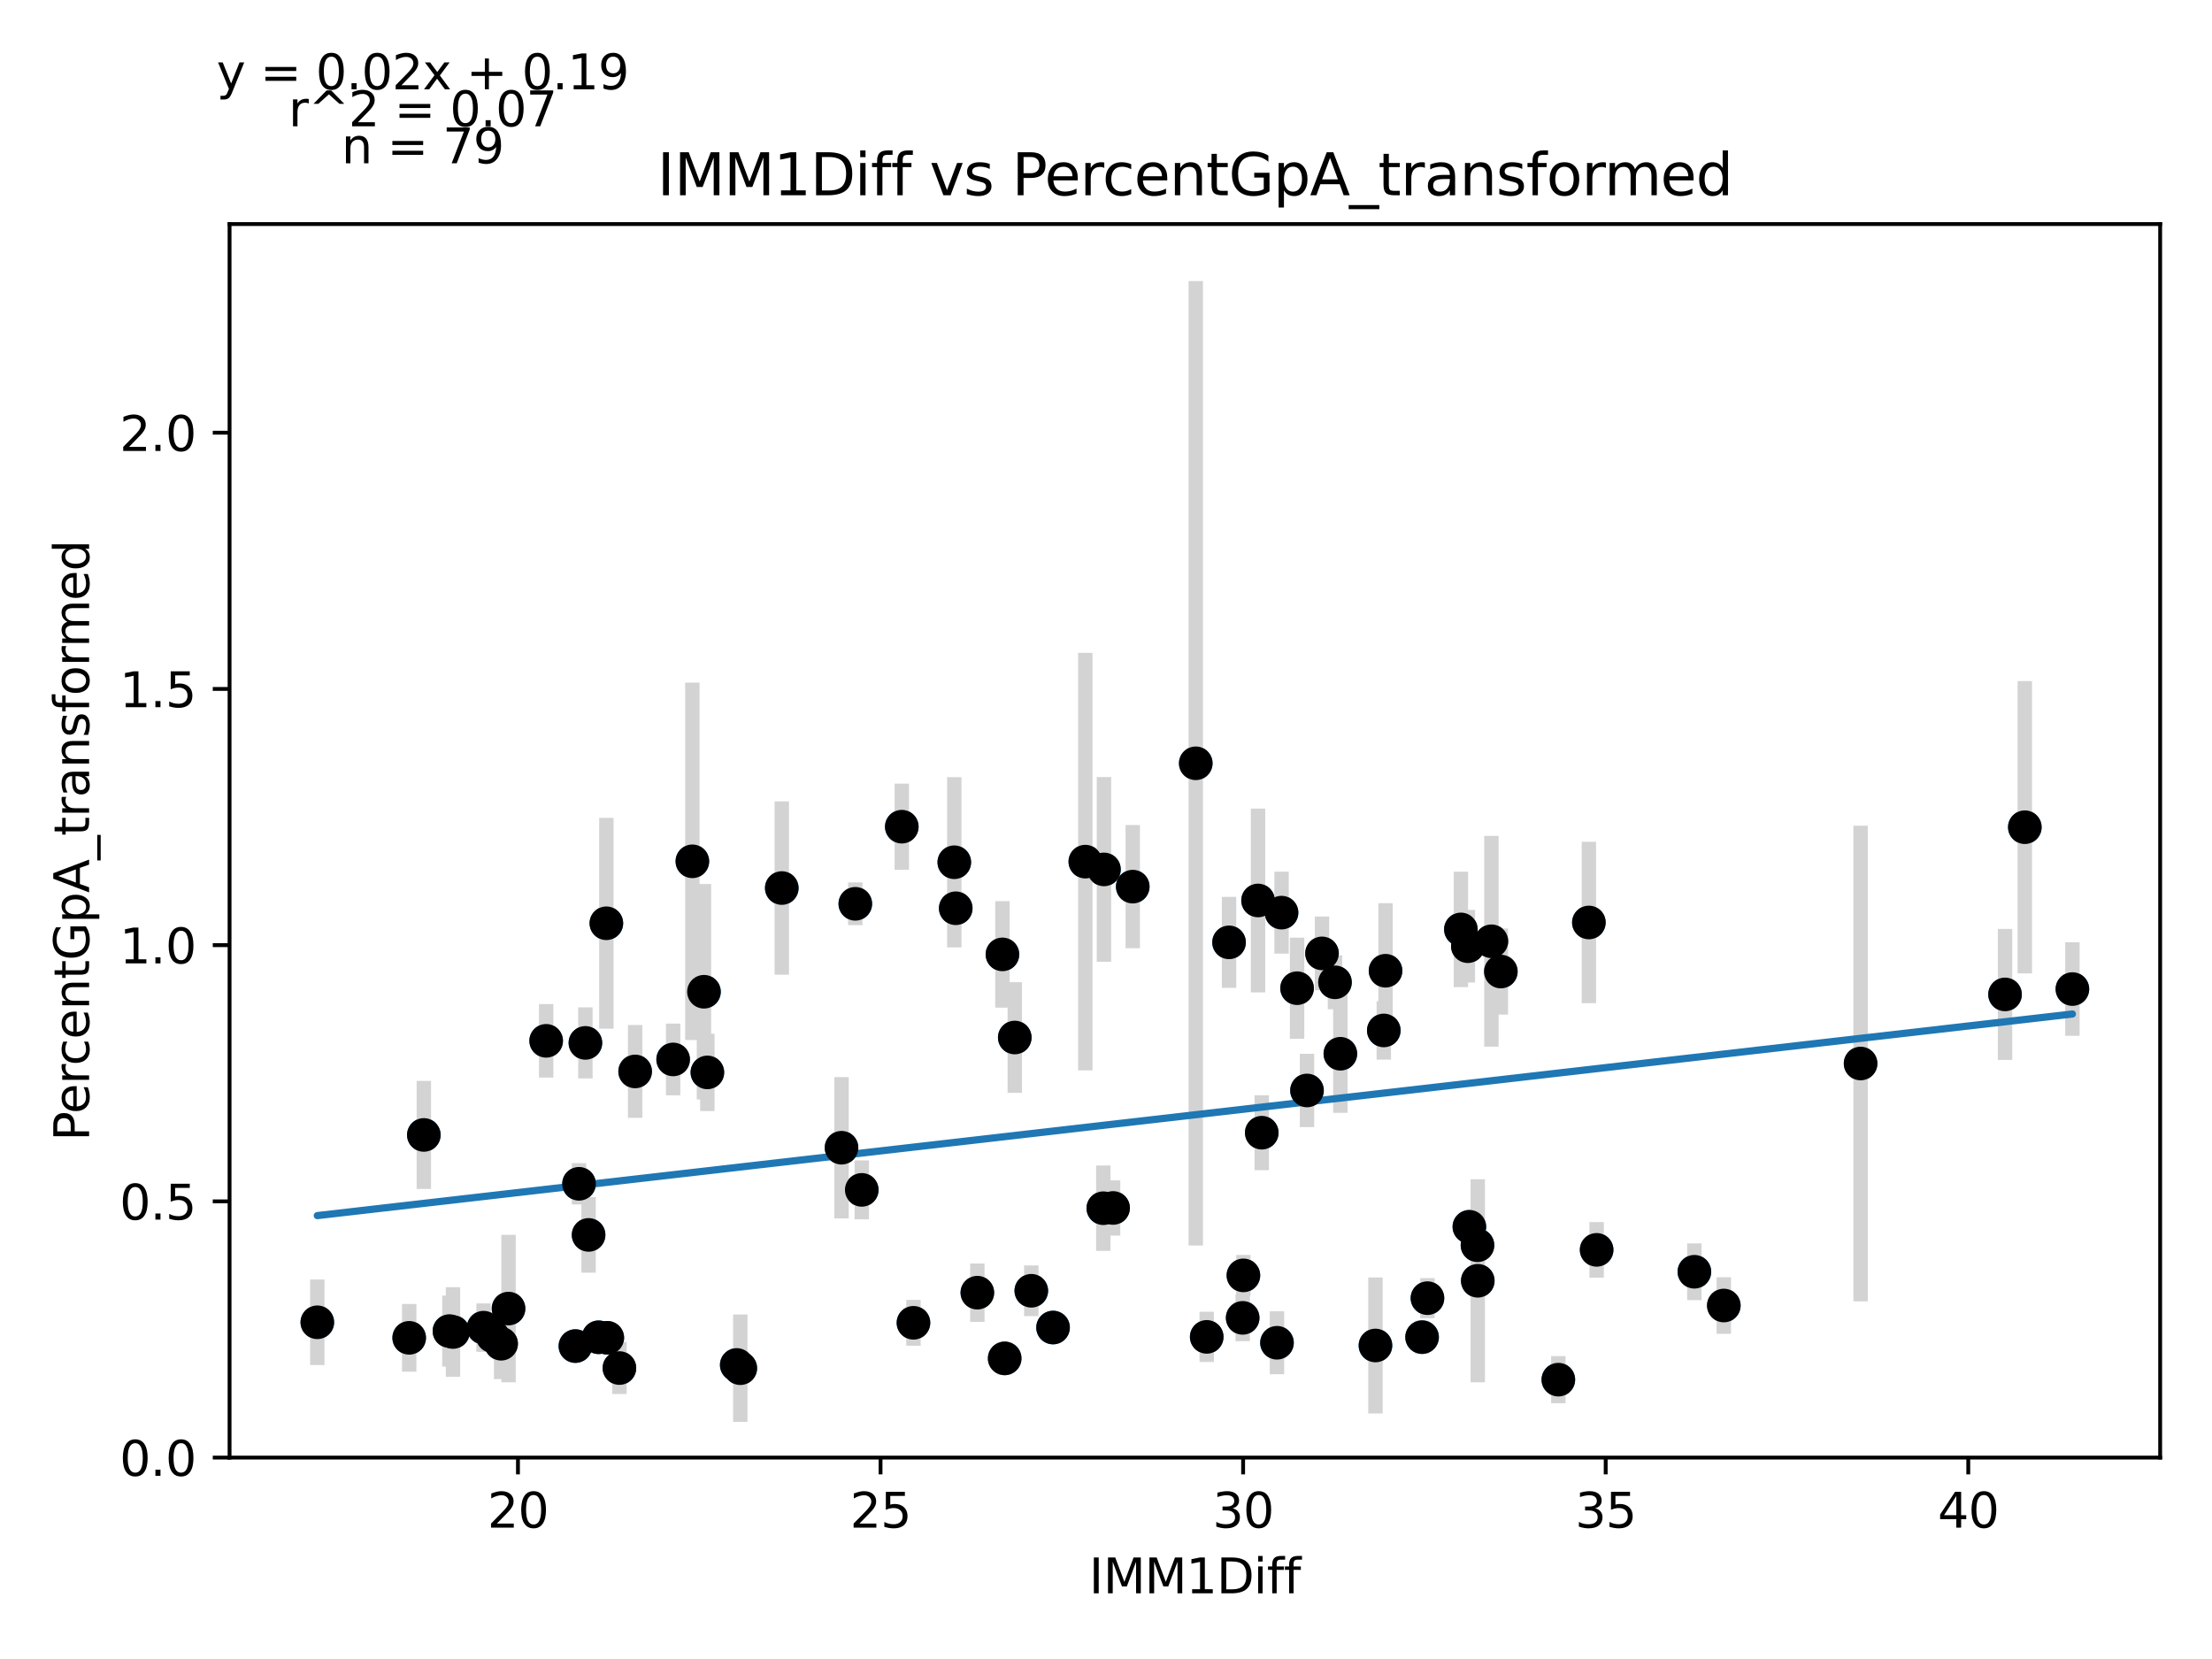 <?xml version="1.0" encoding="utf-8" standalone="no"?>
<!DOCTYPE svg PUBLIC "-//W3C//DTD SVG 1.1//EN"
  "http://www.w3.org/Graphics/SVG/1.1/DTD/svg11.dtd">
<svg xmlns:xlink="http://www.w3.org/1999/xlink" width="460.8pt" height="345.6pt" viewBox="0 0 460.8 345.6" xmlns="http://www.w3.org/2000/svg" version="1.1">
 <defs>
  <style type="text/css">*{stroke-linejoin: round; stroke-linecap: butt}</style>
 </defs>
 <g id="figure_1">
  <g id="patch_1">
   <path d="M 0 345.6 
L 460.8 345.6 
L 460.8 0 
L 0 0 
z
" style="fill: #ffffff"/>
  </g>
  <g id="axes_1">
   <g id="patch_2">
    <path d="M 47.821 303.64 
L 450 303.64 
L 450 46.676 
L 47.821 46.676 
z
" style="fill: #ffffff"/>
   </g>
   <g id="PathCollection_1">
    <defs>
     <path id="m537e4c6df6" d="M 0 3 
C 0.796 3 1.559 2.684 2.121 2.121 
C 2.684 1.559 3 0.796 3 0 
C 3 -0.796 2.684 -1.559 2.121 -2.121 
C 1.559 -2.684 0.796 -3 0 -3 
C -0.796 -3 -1.559 -2.684 -2.121 -2.121 
C -2.684 -1.559 -3 -0.796 -3 0 
C -3 0.796 -2.684 1.559 -2.121 2.121 
C -1.559 2.684 -0.796 3 0 3 
z
" style="stroke: #1f77b4"/>
    </defs>
    <g clip-path="url(#pecc931cca5)">
     <use xlink:href="#m537e4c6df6" x="124.699" y="278.578" style="fill: #1f77b4; stroke: #1f77b4"/>
     <use xlink:href="#m537e4c6df6" x="88.293" y="236.428" style="fill: #1f77b4; stroke: #1f77b4"/>
     <use xlink:href="#m537e4c6df6" x="102.629" y="278.346" style="fill: #1f77b4; stroke: #1f77b4"/>
     <use xlink:href="#m537e4c6df6" x="113.777" y="216.824" style="fill: #1f77b4; stroke: #1f77b4"/>
     <use xlink:href="#m537e4c6df6" x="66.102" y="275.456" style="fill: #1f77b4; stroke: #1f77b4"/>
     <use xlink:href="#m537e4c6df6" x="162.858" y="184.995" style="fill: #1f77b4; stroke: #1f77b4"/>
     <use xlink:href="#m537e4c6df6" x="229.975" y="181.115" style="fill: #1f77b4; stroke: #1f77b4"/>
     <use xlink:href="#m537e4c6df6" x="359.103" y="271.964" style="fill: #1f77b4; stroke: #1f77b4"/>
     <use xlink:href="#m537e4c6df6" x="421.809" y="172.323" style="fill: #1f77b4; stroke: #1f77b4"/>
     <use xlink:href="#m537e4c6df6" x="104.396" y="279.925" style="fill: #1f77b4; stroke: #1f77b4"/>
     <use xlink:href="#m537e4c6df6" x="126.316" y="192.334" style="fill: #1f77b4; stroke: #1f77b4"/>
     <use xlink:href="#m537e4c6df6" x="256.033" y="196.31" style="fill: #1f77b4; stroke: #1f77b4"/>
     <use xlink:href="#m537e4c6df6" x="144.232" y="179.429" style="fill: #1f77b4; stroke: #1f77b4"/>
     <use xlink:href="#m537e4c6df6" x="208.826" y="198.816" style="fill: #1f77b4; stroke: #1f77b4"/>
     <use xlink:href="#m537e4c6df6" x="126.512" y="278.685" style="fill: #1f77b4; stroke: #1f77b4"/>
     <use xlink:href="#m537e4c6df6" x="199.098" y="189.207" style="fill: #1f77b4; stroke: #1f77b4"/>
     <use xlink:href="#m537e4c6df6" x="179.52" y="247.873" style="fill: #1f77b4; stroke: #1f77b4"/>
     <use xlink:href="#m537e4c6df6" x="262.846" y="235.963" style="fill: #1f77b4; stroke: #1f77b4"/>
     <use xlink:href="#m537e4c6df6" x="235.972" y="184.702" style="fill: #1f77b4; stroke: #1f77b4"/>
     <use xlink:href="#m537e4c6df6" x="279.221" y="219.516" style="fill: #1f77b4; stroke: #1f77b4"/>
     <use xlink:href="#m537e4c6df6" x="304.328" y="193.615" style="fill: #1f77b4; stroke: #1f77b4"/>
     <use xlink:href="#m537e4c6df6" x="387.594" y="221.549" style="fill: #1f77b4; stroke: #1f77b4"/>
     <use xlink:href="#m537e4c6df6" x="249.099" y="159.008" style="fill: #1f77b4; stroke: #1f77b4"/>
     <use xlink:href="#m537e4c6df6" x="94.366" y="277.482" style="fill: #1f77b4; stroke: #1f77b4"/>
     <use xlink:href="#m537e4c6df6" x="209.294" y="282.975" style="fill: #1f77b4; stroke: #1f77b4"/>
     <use xlink:href="#m537e4c6df6" x="288.633" y="202.223" style="fill: #1f77b4; stroke: #1f77b4"/>
     <use xlink:href="#m537e4c6df6" x="262.076" y="187.585" style="fill: #1f77b4; stroke: #1f77b4"/>
     <use xlink:href="#m537e4c6df6" x="132.313" y="223.2" style="fill: #1f77b4; stroke: #1f77b4"/>
     <use xlink:href="#m537e4c6df6" x="121.95" y="217.253" style="fill: #1f77b4; stroke: #1f77b4"/>
     <use xlink:href="#m537e4c6df6" x="251.381" y="278.495" style="fill: #1f77b4; stroke: #1f77b4"/>
     <use xlink:href="#m537e4c6df6" x="310.688" y="196.084" style="fill: #1f77b4; stroke: #1f77b4"/>
     <use xlink:href="#m537e4c6df6" x="305.778" y="197.112" style="fill: #1f77b4; stroke: #1f77b4"/>
     <use xlink:href="#m537e4c6df6" x="288.27" y="214.66" style="fill: #1f77b4; stroke: #1f77b4"/>
     <use xlink:href="#m537e4c6df6" x="296.246" y="278.552" style="fill: #1f77b4; stroke: #1f77b4"/>
     <use xlink:href="#m537e4c6df6" x="286.533" y="280.29" style="fill: #1f77b4; stroke: #1f77b4"/>
     <use xlink:href="#m537e4c6df6" x="105.937" y="272.599" style="fill: #1f77b4; stroke: #1f77b4"/>
     <use xlink:href="#m537e4c6df6" x="352.97" y="264.931" style="fill: #1f77b4; stroke: #1f77b4"/>
     <use xlink:href="#m537e4c6df6" x="175.305" y="239.092" style="fill: #1f77b4; stroke: #1f77b4"/>
     <use xlink:href="#m537e4c6df6" x="229.839" y="251.694" style="fill: #1f77b4; stroke: #1f77b4"/>
     <use xlink:href="#m537e4c6df6" x="324.631" y="287.408" style="fill: #1f77b4; stroke: #1f77b4"/>
     <use xlink:href="#m537e4c6df6" x="85.242" y="278.694" style="fill: #1f77b4; stroke: #1f77b4"/>
     <use xlink:href="#m537e4c6df6" x="140.229" y="220.7" style="fill: #1f77b4; stroke: #1f77b4"/>
     <use xlink:href="#m537e4c6df6" x="312.652" y="202.393" style="fill: #1f77b4; stroke: #1f77b4"/>
     <use xlink:href="#m537e4c6df6" x="93.626" y="277.291" style="fill: #1f77b4; stroke: #1f77b4"/>
     <use xlink:href="#m537e4c6df6" x="219.37" y="276.549" style="fill: #1f77b4; stroke: #1f77b4"/>
     <use xlink:href="#m537e4c6df6" x="258.873" y="274.535" style="fill: #1f77b4; stroke: #1f77b4"/>
     <use xlink:href="#m537e4c6df6" x="266.97" y="190.119" style="fill: #1f77b4; stroke: #1f77b4"/>
     <use xlink:href="#m537e4c6df6" x="119.865" y="280.413" style="fill: #1f77b4; stroke: #1f77b4"/>
     <use xlink:href="#m537e4c6df6" x="306.095" y="255.562" style="fill: #1f77b4; stroke: #1f77b4"/>
     <use xlink:href="#m537e4c6df6" x="272.272" y="227.165" style="fill: #1f77b4; stroke: #1f77b4"/>
     <use xlink:href="#m537e4c6df6" x="120.621" y="246.607" style="fill: #1f77b4; stroke: #1f77b4"/>
     <use xlink:href="#m537e4c6df6" x="307.848" y="266.809" style="fill: #1f77b4; stroke: #1f77b4"/>
     <use xlink:href="#m537e4c6df6" x="178.176" y="188.28" style="fill: #1f77b4; stroke: #1f77b4"/>
     <use xlink:href="#m537e4c6df6" x="270.203" y="205.859" style="fill: #1f77b4; stroke: #1f77b4"/>
     <use xlink:href="#m537e4c6df6" x="203.599" y="269.289" style="fill: #1f77b4; stroke: #1f77b4"/>
     <use xlink:href="#m537e4c6df6" x="417.685" y="207.155" style="fill: #1f77b4; stroke: #1f77b4"/>
     <use xlink:href="#m537e4c6df6" x="122.615" y="257.255" style="fill: #1f77b4; stroke: #1f77b4"/>
     <use xlink:href="#m537e4c6df6" x="332.607" y="260.37" style="fill: #1f77b4; stroke: #1f77b4"/>
     <use xlink:href="#m537e4c6df6" x="231.878" y="251.641" style="fill: #1f77b4; stroke: #1f77b4"/>
     <use xlink:href="#m537e4c6df6" x="187.859" y="172.215" style="fill: #1f77b4; stroke: #1f77b4"/>
     <use xlink:href="#m537e4c6df6" x="226.093" y="179.493" style="fill: #1f77b4; stroke: #1f77b4"/>
     <use xlink:href="#m537e4c6df6" x="214.838" y="268.892" style="fill: #1f77b4; stroke: #1f77b4"/>
     <use xlink:href="#m537e4c6df6" x="147.359" y="223.401" style="fill: #1f77b4; stroke: #1f77b4"/>
     <use xlink:href="#m537e4c6df6" x="431.719" y="206.04" style="fill: #1f77b4; stroke: #1f77b4"/>
     <use xlink:href="#m537e4c6df6" x="211.394" y="216.133" style="fill: #1f77b4; stroke: #1f77b4"/>
     <use xlink:href="#m537e4c6df6" x="275.399" y="198.606" style="fill: #1f77b4; stroke: #1f77b4"/>
     <use xlink:href="#m537e4c6df6" x="153.477" y="284.345" style="fill: #1f77b4; stroke: #1f77b4"/>
     <use xlink:href="#m537e4c6df6" x="278.103" y="204.635" style="fill: #1f77b4; stroke: #1f77b4"/>
     <use xlink:href="#m537e4c6df6" x="297.364" y="270.431" style="fill: #1f77b4; stroke: #1f77b4"/>
     <use xlink:href="#m537e4c6df6" x="146.649" y="206.599" style="fill: #1f77b4; stroke: #1f77b4"/>
     <use xlink:href="#m537e4c6df6" x="100.741" y="276.576" style="fill: #1f77b4; stroke: #1f77b4"/>
     <use xlink:href="#m537e4c6df6" x="129.035" y="284.991" style="fill: #1f77b4; stroke: #1f77b4"/>
     <use xlink:href="#m537e4c6df6" x="307.787" y="259.409" style="fill: #1f77b4; stroke: #1f77b4"/>
     <use xlink:href="#m537e4c6df6" x="259.024" y="265.685" style="fill: #1f77b4; stroke: #1f77b4"/>
     <use xlink:href="#m537e4c6df6" x="154.217" y="285.02" style="fill: #1f77b4; stroke: #1f77b4"/>
     <use xlink:href="#m537e4c6df6" x="198.796" y="179.622" style="fill: #1f77b4; stroke: #1f77b4"/>
     <use xlink:href="#m537e4c6df6" x="266.018" y="279.721" style="fill: #1f77b4; stroke: #1f77b4"/>
     <use xlink:href="#m537e4c6df6" x="190.291" y="275.564" style="fill: #1f77b4; stroke: #1f77b4"/>
     <use xlink:href="#m537e4c6df6" x="330.991" y="192.17" style="fill: #1f77b4; stroke: #1f77b4"/>
    </g>
   </g>
   <g id="matplotlib.axis_1">
    <g id="xtick_1">
     <g id="line2d_1">
      <defs>
       <path id="m83290fbafe" d="M 0 0 
L 0 3.5 
" style="stroke: #000000; stroke-width: 0.8"/>
      </defs>
      <g>
       <use xlink:href="#m83290fbafe" x="107.901" y="303.64" style="stroke: #000000; stroke-width: 0.8"/>
      </g>
     </g>
     <g id="text_1">
      <!-- 20 -->
      <g transform="translate(101.539 318.238)scale(0.1 -0.1)">
       <defs>
        <path id="DejaVuSans-32" d="M 1228 531 
L 3431 531 
L 3431 0 
L 469 0 
L 469 531 
Q 828 903 1448 1529 
Q 2069 2156 2228 2338 
Q 2531 2678 2651 2914 
Q 2772 3150 2772 3378 
Q 2772 3750 2511 3984 
Q 2250 4219 1831 4219 
Q 1534 4219 1204 4116 
Q 875 4013 500 3803 
L 500 4441 
Q 881 4594 1212 4672 
Q 1544 4750 1819 4750 
Q 2544 4750 2975 4387 
Q 3406 4025 3406 3419 
Q 3406 3131 3298 2873 
Q 3191 2616 2906 2266 
Q 2828 2175 2409 1742 
Q 1991 1309 1228 531 
z
" transform="scale(0.016)"/>
        <path id="DejaVuSans-30" d="M 2034 4250 
Q 1547 4250 1301 3770 
Q 1056 3291 1056 2328 
Q 1056 1369 1301 889 
Q 1547 409 2034 409 
Q 2525 409 2770 889 
Q 3016 1369 3016 2328 
Q 3016 3291 2770 3770 
Q 2525 4250 2034 4250 
z
M 2034 4750 
Q 2819 4750 3233 4129 
Q 3647 3509 3647 2328 
Q 3647 1150 3233 529 
Q 2819 -91 2034 -91 
Q 1250 -91 836 529 
Q 422 1150 422 2328 
Q 422 3509 836 4129 
Q 1250 4750 2034 4750 
z
" transform="scale(0.016)"/>
       </defs>
       <use xlink:href="#DejaVuSans-32"/>
       <use xlink:href="#DejaVuSans-30" x="63.623"/>
      </g>
     </g>
    </g>
    <g id="xtick_2">
     <g id="line2d_2">
      <g>
       <use xlink:href="#m83290fbafe" x="183.432" y="303.64" style="stroke: #000000; stroke-width: 0.8"/>
      </g>
     </g>
     <g id="text_2">
      <!-- 25 -->
      <g transform="translate(177.07 318.238)scale(0.1 -0.1)">
       <defs>
        <path id="DejaVuSans-35" d="M 691 4666 
L 3169 4666 
L 3169 4134 
L 1269 4134 
L 1269 2991 
Q 1406 3038 1543 3061 
Q 1681 3084 1819 3084 
Q 2600 3084 3056 2656 
Q 3513 2228 3513 1497 
Q 3513 744 3044 326 
Q 2575 -91 1722 -91 
Q 1428 -91 1123 -41 
Q 819 9 494 109 
L 494 744 
Q 775 591 1075 516 
Q 1375 441 1709 441 
Q 2250 441 2565 725 
Q 2881 1009 2881 1497 
Q 2881 1984 2565 2268 
Q 2250 2553 1709 2553 
Q 1456 2553 1204 2497 
Q 953 2441 691 2322 
L 691 4666 
z
" transform="scale(0.016)"/>
       </defs>
       <use xlink:href="#DejaVuSans-32"/>
       <use xlink:href="#DejaVuSans-35" x="63.623"/>
      </g>
     </g>
    </g>
    <g id="xtick_3">
     <g id="line2d_3">
      <g>
       <use xlink:href="#m83290fbafe" x="258.964" y="303.64" style="stroke: #000000; stroke-width: 0.8"/>
      </g>
     </g>
     <g id="text_3">
      <!-- 30 -->
      <g transform="translate(252.601 318.238)scale(0.1 -0.1)">
       <defs>
        <path id="DejaVuSans-33" d="M 2597 2516 
Q 3050 2419 3304 2112 
Q 3559 1806 3559 1356 
Q 3559 666 3084 287 
Q 2609 -91 1734 -91 
Q 1441 -91 1130 -33 
Q 819 25 488 141 
L 488 750 
Q 750 597 1062 519 
Q 1375 441 1716 441 
Q 2309 441 2620 675 
Q 2931 909 2931 1356 
Q 2931 1769 2642 2001 
Q 2353 2234 1838 2234 
L 1294 2234 
L 1294 2753 
L 1863 2753 
Q 2328 2753 2575 2939 
Q 2822 3125 2822 3475 
Q 2822 3834 2567 4026 
Q 2313 4219 1838 4219 
Q 1578 4219 1281 4162 
Q 984 4106 628 3988 
L 628 4550 
Q 988 4650 1302 4700 
Q 1616 4750 1894 4750 
Q 2613 4750 3031 4423 
Q 3450 4097 3450 3541 
Q 3450 3153 3228 2886 
Q 3006 2619 2597 2516 
z
" transform="scale(0.016)"/>
       </defs>
       <use xlink:href="#DejaVuSans-33"/>
       <use xlink:href="#DejaVuSans-30" x="63.623"/>
      </g>
     </g>
    </g>
    <g id="xtick_4">
     <g id="line2d_4">
      <g>
       <use xlink:href="#m83290fbafe" x="334.495" y="303.64" style="stroke: #000000; stroke-width: 0.8"/>
      </g>
     </g>
     <g id="text_4">
      <!-- 35 -->
      <g transform="translate(328.133 318.238)scale(0.1 -0.1)">
       <use xlink:href="#DejaVuSans-33"/>
       <use xlink:href="#DejaVuSans-35" x="63.623"/>
      </g>
     </g>
    </g>
    <g id="xtick_5">
     <g id="line2d_5">
      <g>
       <use xlink:href="#m83290fbafe" x="410.027" y="303.64" style="stroke: #000000; stroke-width: 0.8"/>
      </g>
     </g>
     <g id="text_5">
      <!-- 40 -->
      <g transform="translate(403.664 318.238)scale(0.1 -0.1)">
       <defs>
        <path id="DejaVuSans-34" d="M 2419 4116 
L 825 1625 
L 2419 1625 
L 2419 4116 
z
M 2253 4666 
L 3047 4666 
L 3047 1625 
L 3713 1625 
L 3713 1100 
L 3047 1100 
L 3047 0 
L 2419 0 
L 2419 1100 
L 313 1100 
L 313 1709 
L 2253 4666 
z
" transform="scale(0.016)"/>
       </defs>
       <use xlink:href="#DejaVuSans-34"/>
       <use xlink:href="#DejaVuSans-30" x="63.623"/>
      </g>
     </g>
    </g>
    <g id="text_6">
     <!-- IMM1Diff -->
     <g transform="translate(226.867 331.917)scale(0.1 -0.1)">
      <defs>
       <path id="DejaVuSans-49" d="M 628 4666 
L 1259 4666 
L 1259 0 
L 628 0 
L 628 4666 
z
" transform="scale(0.016)"/>
       <path id="DejaVuSans-4d" d="M 628 4666 
L 1569 4666 
L 2759 1491 
L 3956 4666 
L 4897 4666 
L 4897 0 
L 4281 0 
L 4281 4097 
L 3078 897 
L 2444 897 
L 1241 4097 
L 1241 0 
L 628 0 
L 628 4666 
z
" transform="scale(0.016)"/>
       <path id="DejaVuSans-31" d="M 794 531 
L 1825 531 
L 1825 4091 
L 703 3866 
L 703 4441 
L 1819 4666 
L 2450 4666 
L 2450 531 
L 3481 531 
L 3481 0 
L 794 0 
L 794 531 
z
" transform="scale(0.016)"/>
       <path id="DejaVuSans-44" d="M 1259 4147 
L 1259 519 
L 2022 519 
Q 2988 519 3436 956 
Q 3884 1394 3884 2338 
Q 3884 3275 3436 3711 
Q 2988 4147 2022 4147 
L 1259 4147 
z
M 628 4666 
L 1925 4666 
Q 3281 4666 3915 4102 
Q 4550 3538 4550 2338 
Q 4550 1131 3912 565 
Q 3275 0 1925 0 
L 628 0 
L 628 4666 
z
" transform="scale(0.016)"/>
       <path id="DejaVuSans-69" d="M 603 3500 
L 1178 3500 
L 1178 0 
L 603 0 
L 603 3500 
z
M 603 4863 
L 1178 4863 
L 1178 4134 
L 603 4134 
L 603 4863 
z
" transform="scale(0.016)"/>
       <path id="DejaVuSans-66" d="M 2375 4863 
L 2375 4384 
L 1825 4384 
Q 1516 4384 1395 4259 
Q 1275 4134 1275 3809 
L 1275 3500 
L 2222 3500 
L 2222 3053 
L 1275 3053 
L 1275 0 
L 697 0 
L 697 3053 
L 147 3053 
L 147 3500 
L 697 3500 
L 697 3744 
Q 697 4328 969 4595 
Q 1241 4863 1831 4863 
L 2375 4863 
z
" transform="scale(0.016)"/>
      </defs>
      <use xlink:href="#DejaVuSans-49"/>
      <use xlink:href="#DejaVuSans-4d" x="29.492"/>
      <use xlink:href="#DejaVuSans-4d" x="115.771"/>
      <use xlink:href="#DejaVuSans-31" x="202.051"/>
      <use xlink:href="#DejaVuSans-44" x="265.674"/>
      <use xlink:href="#DejaVuSans-69" x="342.676"/>
      <use xlink:href="#DejaVuSans-66" x="370.459"/>
      <use xlink:href="#DejaVuSans-66" x="405.664"/>
     </g>
    </g>
   </g>
   <g id="matplotlib.axis_2">
    <g id="ytick_1">
     <g id="line2d_6">
      <defs>
       <path id="mf16b397360" d="M 0 0 
L -3.5 0 
" style="stroke: #000000; stroke-width: 0.8"/>
      </defs>
      <g>
       <use xlink:href="#mf16b397360" x="47.821" y="303.64" style="stroke: #000000; stroke-width: 0.8"/>
      </g>
     </g>
     <g id="text_7">
      <!-- 0.0 -->
      <g transform="translate(24.918 307.439)scale(0.1 -0.1)">
       <defs>
        <path id="DejaVuSans-2e" d="M 684 794 
L 1344 794 
L 1344 0 
L 684 0 
L 684 794 
z
" transform="scale(0.016)"/>
       </defs>
       <use xlink:href="#DejaVuSans-30"/>
       <use xlink:href="#DejaVuSans-2e" x="63.623"/>
       <use xlink:href="#DejaVuSans-30" x="95.41"/>
      </g>
     </g>
    </g>
    <g id="ytick_2">
     <g id="line2d_7">
      <g>
       <use xlink:href="#mf16b397360" x="47.821" y="250.265" style="stroke: #000000; stroke-width: 0.8"/>
      </g>
     </g>
     <g id="text_8">
      <!-- 0.5 -->
      <g transform="translate(24.918 254.065)scale(0.1 -0.1)">
       <use xlink:href="#DejaVuSans-30"/>
       <use xlink:href="#DejaVuSans-2e" x="63.623"/>
       <use xlink:href="#DejaVuSans-35" x="95.41"/>
      </g>
     </g>
    </g>
    <g id="ytick_3">
     <g id="line2d_8">
      <g>
       <use xlink:href="#mf16b397360" x="47.821" y="196.891" style="stroke: #000000; stroke-width: 0.8"/>
      </g>
     </g>
     <g id="text_9">
      <!-- 1.0 -->
      <g transform="translate(24.918 200.69)scale(0.1 -0.1)">
       <use xlink:href="#DejaVuSans-31"/>
       <use xlink:href="#DejaVuSans-2e" x="63.623"/>
       <use xlink:href="#DejaVuSans-30" x="95.41"/>
      </g>
     </g>
    </g>
    <g id="ytick_4">
     <g id="line2d_9">
      <g>
       <use xlink:href="#mf16b397360" x="47.821" y="143.516" style="stroke: #000000; stroke-width: 0.8"/>
      </g>
     </g>
     <g id="text_10">
      <!-- 1.5 -->
      <g transform="translate(24.918 147.316)scale(0.1 -0.1)">
       <use xlink:href="#DejaVuSans-31"/>
       <use xlink:href="#DejaVuSans-2e" x="63.623"/>
       <use xlink:href="#DejaVuSans-35" x="95.41"/>
      </g>
     </g>
    </g>
    <g id="ytick_5">
     <g id="line2d_10">
      <g>
       <use xlink:href="#mf16b397360" x="47.821" y="90.142" style="stroke: #000000; stroke-width: 0.8"/>
      </g>
     </g>
     <g id="text_11">
      <!-- 2.0 -->
      <g transform="translate(24.918 93.941)scale(0.1 -0.1)">
       <use xlink:href="#DejaVuSans-32"/>
       <use xlink:href="#DejaVuSans-2e" x="63.623"/>
       <use xlink:href="#DejaVuSans-30" x="95.41"/>
      </g>
     </g>
    </g>
    <g id="text_12">
     <!-- PercentGpA_transformed -->
     <g transform="translate(18.56 237.696)rotate(-90)scale(0.1 -0.1)">
      <defs>
       <path id="DejaVuSans-50" d="M 1259 4147 
L 1259 2394 
L 2053 2394 
Q 2494 2394 2734 2622 
Q 2975 2850 2975 3272 
Q 2975 3691 2734 3919 
Q 2494 4147 2053 4147 
L 1259 4147 
z
M 628 4666 
L 2053 4666 
Q 2838 4666 3239 4311 
Q 3641 3956 3641 3272 
Q 3641 2581 3239 2228 
Q 2838 1875 2053 1875 
L 1259 1875 
L 1259 0 
L 628 0 
L 628 4666 
z
" transform="scale(0.016)"/>
       <path id="DejaVuSans-65" d="M 3597 1894 
L 3597 1613 
L 953 1613 
Q 991 1019 1311 708 
Q 1631 397 2203 397 
Q 2534 397 2845 478 
Q 3156 559 3463 722 
L 3463 178 
Q 3153 47 2828 -22 
Q 2503 -91 2169 -91 
Q 1331 -91 842 396 
Q 353 884 353 1716 
Q 353 2575 817 3079 
Q 1281 3584 2069 3584 
Q 2775 3584 3186 3129 
Q 3597 2675 3597 1894 
z
M 3022 2063 
Q 3016 2534 2758 2815 
Q 2500 3097 2075 3097 
Q 1594 3097 1305 2825 
Q 1016 2553 972 2059 
L 3022 2063 
z
" transform="scale(0.016)"/>
       <path id="DejaVuSans-72" d="M 2631 2963 
Q 2534 3019 2420 3045 
Q 2306 3072 2169 3072 
Q 1681 3072 1420 2755 
Q 1159 2438 1159 1844 
L 1159 0 
L 581 0 
L 581 3500 
L 1159 3500 
L 1159 2956 
Q 1341 3275 1631 3429 
Q 1922 3584 2338 3584 
Q 2397 3584 2469 3576 
Q 2541 3569 2628 3553 
L 2631 2963 
z
" transform="scale(0.016)"/>
       <path id="DejaVuSans-63" d="M 3122 3366 
L 3122 2828 
Q 2878 2963 2633 3030 
Q 2388 3097 2138 3097 
Q 1578 3097 1268 2742 
Q 959 2388 959 1747 
Q 959 1106 1268 751 
Q 1578 397 2138 397 
Q 2388 397 2633 464 
Q 2878 531 3122 666 
L 3122 134 
Q 2881 22 2623 -34 
Q 2366 -91 2075 -91 
Q 1284 -91 818 406 
Q 353 903 353 1747 
Q 353 2603 823 3093 
Q 1294 3584 2113 3584 
Q 2378 3584 2631 3529 
Q 2884 3475 3122 3366 
z
" transform="scale(0.016)"/>
       <path id="DejaVuSans-6e" d="M 3513 2113 
L 3513 0 
L 2938 0 
L 2938 2094 
Q 2938 2591 2744 2837 
Q 2550 3084 2163 3084 
Q 1697 3084 1428 2787 
Q 1159 2491 1159 1978 
L 1159 0 
L 581 0 
L 581 3500 
L 1159 3500 
L 1159 2956 
Q 1366 3272 1645 3428 
Q 1925 3584 2291 3584 
Q 2894 3584 3203 3211 
Q 3513 2838 3513 2113 
z
" transform="scale(0.016)"/>
       <path id="DejaVuSans-74" d="M 1172 4494 
L 1172 3500 
L 2356 3500 
L 2356 3053 
L 1172 3053 
L 1172 1153 
Q 1172 725 1289 603 
Q 1406 481 1766 481 
L 2356 481 
L 2356 0 
L 1766 0 
Q 1100 0 847 248 
Q 594 497 594 1153 
L 594 3053 
L 172 3053 
L 172 3500 
L 594 3500 
L 594 4494 
L 1172 4494 
z
" transform="scale(0.016)"/>
       <path id="DejaVuSans-47" d="M 3809 666 
L 3809 1919 
L 2778 1919 
L 2778 2438 
L 4434 2438 
L 4434 434 
Q 4069 175 3628 42 
Q 3188 -91 2688 -91 
Q 1594 -91 976 548 
Q 359 1188 359 2328 
Q 359 3472 976 4111 
Q 1594 4750 2688 4750 
Q 3144 4750 3555 4637 
Q 3966 4525 4313 4306 
L 4313 3634 
Q 3963 3931 3569 4081 
Q 3175 4231 2741 4231 
Q 1884 4231 1454 3753 
Q 1025 3275 1025 2328 
Q 1025 1384 1454 906 
Q 1884 428 2741 428 
Q 3075 428 3337 486 
Q 3600 544 3809 666 
z
" transform="scale(0.016)"/>
       <path id="DejaVuSans-70" d="M 1159 525 
L 1159 -1331 
L 581 -1331 
L 581 3500 
L 1159 3500 
L 1159 2969 
Q 1341 3281 1617 3432 
Q 1894 3584 2278 3584 
Q 2916 3584 3314 3078 
Q 3713 2572 3713 1747 
Q 3713 922 3314 415 
Q 2916 -91 2278 -91 
Q 1894 -91 1617 61 
Q 1341 213 1159 525 
z
M 3116 1747 
Q 3116 2381 2855 2742 
Q 2594 3103 2138 3103 
Q 1681 3103 1420 2742 
Q 1159 2381 1159 1747 
Q 1159 1113 1420 752 
Q 1681 391 2138 391 
Q 2594 391 2855 752 
Q 3116 1113 3116 1747 
z
" transform="scale(0.016)"/>
       <path id="DejaVuSans-41" d="M 2188 4044 
L 1331 1722 
L 3047 1722 
L 2188 4044 
z
M 1831 4666 
L 2547 4666 
L 4325 0 
L 3669 0 
L 3244 1197 
L 1141 1197 
L 716 0 
L 50 0 
L 1831 4666 
z
" transform="scale(0.016)"/>
       <path id="DejaVuSans-5f" d="M 3263 -1063 
L 3263 -1509 
L -63 -1509 
L -63 -1063 
L 3263 -1063 
z
" transform="scale(0.016)"/>
       <path id="DejaVuSans-61" d="M 2194 1759 
Q 1497 1759 1228 1600 
Q 959 1441 959 1056 
Q 959 750 1161 570 
Q 1363 391 1709 391 
Q 2188 391 2477 730 
Q 2766 1069 2766 1631 
L 2766 1759 
L 2194 1759 
z
M 3341 1997 
L 3341 0 
L 2766 0 
L 2766 531 
Q 2569 213 2275 61 
Q 1981 -91 1556 -91 
Q 1019 -91 701 211 
Q 384 513 384 1019 
Q 384 1609 779 1909 
Q 1175 2209 1959 2209 
L 2766 2209 
L 2766 2266 
Q 2766 2663 2505 2880 
Q 2244 3097 1772 3097 
Q 1472 3097 1187 3025 
Q 903 2953 641 2809 
L 641 3341 
Q 956 3463 1253 3523 
Q 1550 3584 1831 3584 
Q 2591 3584 2966 3190 
Q 3341 2797 3341 1997 
z
" transform="scale(0.016)"/>
       <path id="DejaVuSans-73" d="M 2834 3397 
L 2834 2853 
Q 2591 2978 2328 3040 
Q 2066 3103 1784 3103 
Q 1356 3103 1142 2972 
Q 928 2841 928 2578 
Q 928 2378 1081 2264 
Q 1234 2150 1697 2047 
L 1894 2003 
Q 2506 1872 2764 1633 
Q 3022 1394 3022 966 
Q 3022 478 2636 193 
Q 2250 -91 1575 -91 
Q 1294 -91 989 -36 
Q 684 19 347 128 
L 347 722 
Q 666 556 975 473 
Q 1284 391 1588 391 
Q 1994 391 2212 530 
Q 2431 669 2431 922 
Q 2431 1156 2273 1281 
Q 2116 1406 1581 1522 
L 1381 1569 
Q 847 1681 609 1914 
Q 372 2147 372 2553 
Q 372 3047 722 3315 
Q 1072 3584 1716 3584 
Q 2034 3584 2315 3537 
Q 2597 3491 2834 3397 
z
" transform="scale(0.016)"/>
       <path id="DejaVuSans-6f" d="M 1959 3097 
Q 1497 3097 1228 2736 
Q 959 2375 959 1747 
Q 959 1119 1226 758 
Q 1494 397 1959 397 
Q 2419 397 2687 759 
Q 2956 1122 2956 1747 
Q 2956 2369 2687 2733 
Q 2419 3097 1959 3097 
z
M 1959 3584 
Q 2709 3584 3137 3096 
Q 3566 2609 3566 1747 
Q 3566 888 3137 398 
Q 2709 -91 1959 -91 
Q 1206 -91 779 398 
Q 353 888 353 1747 
Q 353 2609 779 3096 
Q 1206 3584 1959 3584 
z
" transform="scale(0.016)"/>
       <path id="DejaVuSans-6d" d="M 3328 2828 
Q 3544 3216 3844 3400 
Q 4144 3584 4550 3584 
Q 5097 3584 5394 3201 
Q 5691 2819 5691 2113 
L 5691 0 
L 5113 0 
L 5113 2094 
Q 5113 2597 4934 2840 
Q 4756 3084 4391 3084 
Q 3944 3084 3684 2787 
Q 3425 2491 3425 1978 
L 3425 0 
L 2847 0 
L 2847 2094 
Q 2847 2600 2669 2842 
Q 2491 3084 2119 3084 
Q 1678 3084 1418 2786 
Q 1159 2488 1159 1978 
L 1159 0 
L 581 0 
L 581 3500 
L 1159 3500 
L 1159 2956 
Q 1356 3278 1631 3431 
Q 1906 3584 2284 3584 
Q 2666 3584 2933 3390 
Q 3200 3197 3328 2828 
z
" transform="scale(0.016)"/>
       <path id="DejaVuSans-64" d="M 2906 2969 
L 2906 4863 
L 3481 4863 
L 3481 0 
L 2906 0 
L 2906 525 
Q 2725 213 2448 61 
Q 2172 -91 1784 -91 
Q 1150 -91 751 415 
Q 353 922 353 1747 
Q 353 2572 751 3078 
Q 1150 3584 1784 3584 
Q 2172 3584 2448 3432 
Q 2725 3281 2906 2969 
z
M 947 1747 
Q 947 1113 1208 752 
Q 1469 391 1925 391 
Q 2381 391 2643 752 
Q 2906 1113 2906 1747 
Q 2906 2381 2643 2742 
Q 2381 3103 1925 3103 
Q 1469 3103 1208 2742 
Q 947 2381 947 1747 
z
" transform="scale(0.016)"/>
      </defs>
      <use xlink:href="#DejaVuSans-50"/>
      <use xlink:href="#DejaVuSans-65" x="56.678"/>
      <use xlink:href="#DejaVuSans-72" x="118.201"/>
      <use xlink:href="#DejaVuSans-63" x="157.064"/>
      <use xlink:href="#DejaVuSans-65" x="212.045"/>
      <use xlink:href="#DejaVuSans-6e" x="273.568"/>
      <use xlink:href="#DejaVuSans-74" x="336.947"/>
      <use xlink:href="#DejaVuSans-47" x="376.156"/>
      <use xlink:href="#DejaVuSans-70" x="453.646"/>
      <use xlink:href="#DejaVuSans-41" x="517.123"/>
      <use xlink:href="#DejaVuSans-5f" x="585.531"/>
      <use xlink:href="#DejaVuSans-74" x="635.531"/>
      <use xlink:href="#DejaVuSans-72" x="674.74"/>
      <use xlink:href="#DejaVuSans-61" x="715.854"/>
      <use xlink:href="#DejaVuSans-6e" x="777.133"/>
      <use xlink:href="#DejaVuSans-73" x="840.512"/>
      <use xlink:href="#DejaVuSans-66" x="892.611"/>
      <use xlink:href="#DejaVuSans-6f" x="927.816"/>
      <use xlink:href="#DejaVuSans-72" x="988.998"/>
      <use xlink:href="#DejaVuSans-6d" x="1028.361"/>
      <use xlink:href="#DejaVuSans-65" x="1125.773"/>
      <use xlink:href="#DejaVuSans-64" x="1187.297"/>
     </g>
    </g>
   </g>
   <g id="LineCollection_1">
    <path d="M 124.699 280.718 
L 124.699 276.437 
" clip-path="url(#pecc931cca5)" style="fill: none; stroke: #d3d3d3; stroke-width: 3"/>
    <path d="M 88.293 247.677 
L 88.293 225.179 
" clip-path="url(#pecc931cca5)" style="fill: none; stroke: #d3d3d3; stroke-width: 3"/>
    <path d="M 102.629 281.485 
L 102.629 275.206 
" clip-path="url(#pecc931cca5)" style="fill: none; stroke: #d3d3d3; stroke-width: 3"/>
    <path d="M 113.777 224.481 
L 113.777 209.168 
" clip-path="url(#pecc931cca5)" style="fill: none; stroke: #d3d3d3; stroke-width: 3"/>
    <path d="M 66.102 284.368 
L 66.102 266.543 
" clip-path="url(#pecc931cca5)" style="fill: none; stroke: #d3d3d3; stroke-width: 3"/>
    <path d="M 162.858 203.043 
L 162.858 166.947 
" clip-path="url(#pecc931cca5)" style="fill: none; stroke: #d3d3d3; stroke-width: 3"/>
    <path d="M 229.975 200.365 
L 229.975 161.866 
" clip-path="url(#pecc931cca5)" style="fill: none; stroke: #d3d3d3; stroke-width: 3"/>
    <path d="M 359.103 277.854 
L 359.103 266.074 
" clip-path="url(#pecc931cca5)" style="fill: none; stroke: #d3d3d3; stroke-width: 3"/>
    <path d="M 421.809 202.774 
L 421.809 141.873 
" clip-path="url(#pecc931cca5)" style="fill: none; stroke: #d3d3d3; stroke-width: 3"/>
    <path d="M 104.396 287.294 
L 104.396 272.556 
" clip-path="url(#pecc931cca5)" style="fill: none; stroke: #d3d3d3; stroke-width: 3"/>
    <path d="M 126.316 214.292 
L 126.316 170.375 
" clip-path="url(#pecc931cca5)" style="fill: none; stroke: #d3d3d3; stroke-width: 3"/>
    <path d="M 256.033 205.783 
L 256.033 186.836 
" clip-path="url(#pecc931cca5)" style="fill: none; stroke: #d3d3d3; stroke-width: 3"/>
    <path d="M 144.232 216.663 
L 144.232 142.195 
" clip-path="url(#pecc931cca5)" style="fill: none; stroke: #d3d3d3; stroke-width: 3"/>
    <path d="M 208.826 209.913 
L 208.826 187.72 
" clip-path="url(#pecc931cca5)" style="fill: none; stroke: #d3d3d3; stroke-width: 3"/>
    <path d="M 126.512 281.046 
L 126.512 276.323 
" clip-path="url(#pecc931cca5)" style="fill: none; stroke: #d3d3d3; stroke-width: 3"/>
    <path d="M 199.098 192.516 
L 199.098 185.897 
" clip-path="url(#pecc931cca5)" style="fill: none; stroke: #d3d3d3; stroke-width: 3"/>
    <path d="M 179.52 254.007 
L 179.52 241.74 
" clip-path="url(#pecc931cca5)" style="fill: none; stroke: #d3d3d3; stroke-width: 3"/>
    <path d="M 262.846 243.765 
L 262.846 228.161 
" clip-path="url(#pecc931cca5)" style="fill: none; stroke: #d3d3d3; stroke-width: 3"/>
    <path d="M 235.972 197.534 
L 235.972 171.87 
" clip-path="url(#pecc931cca5)" style="fill: none; stroke: #d3d3d3; stroke-width: 3"/>
    <path d="M 279.221 231.822 
L 279.221 207.211 
" clip-path="url(#pecc931cca5)" style="fill: none; stroke: #d3d3d3; stroke-width: 3"/>
    <path d="M 304.328 205.643 
L 304.328 181.587 
" clip-path="url(#pecc931cca5)" style="fill: none; stroke: #d3d3d3; stroke-width: 3"/>
    <path d="M 387.594 271.095 
L 387.594 172.003 
" clip-path="url(#pecc931cca5)" style="fill: none; stroke: #d3d3d3; stroke-width: 3"/>
    <path d="M 249.099 259.457 
L 249.099 58.558 
" clip-path="url(#pecc931cca5)" style="fill: none; stroke: #d3d3d3; stroke-width: 3"/>
    <path d="M 94.366 286.812 
L 94.366 268.151 
" clip-path="url(#pecc931cca5)" style="fill: none; stroke: #d3d3d3; stroke-width: 3"/>
    <path d="M 209.294 286.337 
L 209.294 279.612 
" clip-path="url(#pecc931cca5)" style="fill: none; stroke: #d3d3d3; stroke-width: 3"/>
    <path d="M 288.633 216.292 
L 288.633 188.155 
" clip-path="url(#pecc931cca5)" style="fill: none; stroke: #d3d3d3; stroke-width: 3"/>
    <path d="M 262.076 206.729 
L 262.076 168.441 
" clip-path="url(#pecc931cca5)" style="fill: none; stroke: #d3d3d3; stroke-width: 3"/>
    <path d="M 132.313 232.869 
L 132.313 213.531 
" clip-path="url(#pecc931cca5)" style="fill: none; stroke: #d3d3d3; stroke-width: 3"/>
    <path d="M 121.95 224.658 
L 121.95 209.848 
" clip-path="url(#pecc931cca5)" style="fill: none; stroke: #d3d3d3; stroke-width: 3"/>
    <path d="M 251.381 283.732 
L 251.381 273.259 
" clip-path="url(#pecc931cca5)" style="fill: none; stroke: #d3d3d3; stroke-width: 3"/>
    <path d="M 310.688 218.038 
L 310.688 174.13 
" clip-path="url(#pecc931cca5)" style="fill: none; stroke: #d3d3d3; stroke-width: 3"/>
    <path d="M 305.778 204.673 
L 305.778 189.551 
" clip-path="url(#pecc931cca5)" style="fill: none; stroke: #d3d3d3; stroke-width: 3"/>
    <path d="M 288.27 220.737 
L 288.27 208.582 
" clip-path="url(#pecc931cca5)" style="fill: none; stroke: #d3d3d3; stroke-width: 3"/>
    <path d="M 296.246 281.992 
L 296.246 275.112 
" clip-path="url(#pecc931cca5)" style="fill: none; stroke: #d3d3d3; stroke-width: 3"/>
    <path d="M 286.533 294.455 
L 286.533 266.125 
" clip-path="url(#pecc931cca5)" style="fill: none; stroke: #d3d3d3; stroke-width: 3"/>
    <path d="M 105.937 287.959 
L 105.937 257.239 
" clip-path="url(#pecc931cca5)" style="fill: none; stroke: #d3d3d3; stroke-width: 3"/>
    <path d="M 352.97 270.841 
L 352.97 259.022 
" clip-path="url(#pecc931cca5)" style="fill: none; stroke: #d3d3d3; stroke-width: 3"/>
    <path d="M 175.305 253.808 
L 175.305 224.375 
" clip-path="url(#pecc931cca5)" style="fill: none; stroke: #d3d3d3; stroke-width: 3"/>
    <path d="M 229.839 260.585 
L 229.839 242.804 
" clip-path="url(#pecc931cca5)" style="fill: none; stroke: #d3d3d3; stroke-width: 3"/>
    <path d="M 324.631 292.316 
L 324.631 282.5 
" clip-path="url(#pecc931cca5)" style="fill: none; stroke: #d3d3d3; stroke-width: 3"/>
    <path d="M 85.242 285.748 
L 85.242 271.64 
" clip-path="url(#pecc931cca5)" style="fill: none; stroke: #d3d3d3; stroke-width: 3"/>
    <path d="M 140.229 228.171 
L 140.229 213.229 
" clip-path="url(#pecc931cca5)" style="fill: none; stroke: #d3d3d3; stroke-width: 3"/>
    <path d="M 312.652 211.355 
L 312.652 193.431 
" clip-path="url(#pecc931cca5)" style="fill: none; stroke: #d3d3d3; stroke-width: 3"/>
    <path d="M 93.626 284.687 
L 93.626 269.896 
" clip-path="url(#pecc931cca5)" style="fill: none; stroke: #d3d3d3; stroke-width: 3"/>
    <path d="M 219.37 277.694 
L 219.37 275.404 
" clip-path="url(#pecc931cca5)" style="fill: none; stroke: #d3d3d3; stroke-width: 3"/>
    <path d="M 258.873 279.394 
L 258.873 269.676 
" clip-path="url(#pecc931cca5)" style="fill: none; stroke: #d3d3d3; stroke-width: 3"/>
    <path d="M 266.97 198.66 
L 266.97 181.579 
" clip-path="url(#pecc931cca5)" style="fill: none; stroke: #d3d3d3; stroke-width: 3"/>
    <path d="M 119.865 283.634 
L 119.865 277.192 
" clip-path="url(#pecc931cca5)" style="fill: none; stroke: #d3d3d3; stroke-width: 3"/>
    <path d="M 306.095 258.169 
L 306.095 252.954 
" clip-path="url(#pecc931cca5)" style="fill: none; stroke: #d3d3d3; stroke-width: 3"/>
    <path d="M 272.272 234.802 
L 272.272 219.527 
" clip-path="url(#pecc931cca5)" style="fill: none; stroke: #d3d3d3; stroke-width: 3"/>
    <path d="M 120.621 250.903 
L 120.621 242.312 
" clip-path="url(#pecc931cca5)" style="fill: none; stroke: #d3d3d3; stroke-width: 3"/>
    <path d="M 307.848 287.954 
L 307.848 245.665 
" clip-path="url(#pecc931cca5)" style="fill: none; stroke: #d3d3d3; stroke-width: 3"/>
    <path d="M 178.176 192.726 
L 178.176 183.833 
" clip-path="url(#pecc931cca5)" style="fill: none; stroke: #d3d3d3; stroke-width: 3"/>
    <path d="M 270.203 216.392 
L 270.203 195.326 
" clip-path="url(#pecc931cca5)" style="fill: none; stroke: #d3d3d3; stroke-width: 3"/>
    <path d="M 203.599 275.368 
L 203.599 263.209 
" clip-path="url(#pecc931cca5)" style="fill: none; stroke: #d3d3d3; stroke-width: 3"/>
    <path d="M 417.685 220.8 
L 417.685 193.509 
" clip-path="url(#pecc931cca5)" style="fill: none; stroke: #d3d3d3; stroke-width: 3"/>
    <path d="M 122.615 265.128 
L 122.615 249.381 
" clip-path="url(#pecc931cca5)" style="fill: none; stroke: #d3d3d3; stroke-width: 3"/>
    <path d="M 332.607 266.16 
L 332.607 254.581 
" clip-path="url(#pecc931cca5)" style="fill: none; stroke: #d3d3d3; stroke-width: 3"/>
    <path d="M 231.878 257.392 
L 231.878 245.89 
" clip-path="url(#pecc931cca5)" style="fill: none; stroke: #d3d3d3; stroke-width: 3"/>
    <path d="M 187.859 181.184 
L 187.859 163.247 
" clip-path="url(#pecc931cca5)" style="fill: none; stroke: #d3d3d3; stroke-width: 3"/>
    <path d="M 226.093 222.984 
L 226.093 136.002 
" clip-path="url(#pecc931cca5)" style="fill: none; stroke: #d3d3d3; stroke-width: 3"/>
    <path d="M 214.838 274.169 
L 214.838 263.614 
" clip-path="url(#pecc931cca5)" style="fill: none; stroke: #d3d3d3; stroke-width: 3"/>
    <path d="M 147.359 231.451 
L 147.359 215.351 
" clip-path="url(#pecc931cca5)" style="fill: none; stroke: #d3d3d3; stroke-width: 3"/>
    <path d="M 431.719 215.777 
L 431.719 196.304 
" clip-path="url(#pecc931cca5)" style="fill: none; stroke: #d3d3d3; stroke-width: 3"/>
    <path d="M 211.394 227.654 
L 211.394 204.613 
" clip-path="url(#pecc931cca5)" style="fill: none; stroke: #d3d3d3; stroke-width: 3"/>
    <path d="M 275.399 206.281 
L 275.399 190.931 
" clip-path="url(#pecc931cca5)" style="fill: none; stroke: #d3d3d3; stroke-width: 3"/>
    <path d="M 153.477 285.915 
L 153.477 282.776 
" clip-path="url(#pecc931cca5)" style="fill: none; stroke: #d3d3d3; stroke-width: 3"/>
    <path d="M 278.103 210.248 
L 278.103 199.022 
" clip-path="url(#pecc931cca5)" style="fill: none; stroke: #d3d3d3; stroke-width: 3"/>
    <path d="M 297.364 274.61 
L 297.364 266.251 
" clip-path="url(#pecc931cca5)" style="fill: none; stroke: #d3d3d3; stroke-width: 3"/>
    <path d="M 146.649 229.036 
L 146.649 184.161 
" clip-path="url(#pecc931cca5)" style="fill: none; stroke: #d3d3d3; stroke-width: 3"/>
    <path d="M 100.741 281.622 
L 100.741 271.53 
" clip-path="url(#pecc931cca5)" style="fill: none; stroke: #d3d3d3; stroke-width: 3"/>
    <path d="M 129.035 290.4 
L 129.035 279.582 
" clip-path="url(#pecc931cca5)" style="fill: none; stroke: #d3d3d3; stroke-width: 3"/>
    <path d="M 307.787 261.107 
L 307.787 257.711 
" clip-path="url(#pecc931cca5)" style="fill: none; stroke: #d3d3d3; stroke-width: 3"/>
    <path d="M 259.024 269.95 
L 259.024 261.421 
" clip-path="url(#pecc931cca5)" style="fill: none; stroke: #d3d3d3; stroke-width: 3"/>
    <path d="M 154.217 296.202 
L 154.217 273.837 
" clip-path="url(#pecc931cca5)" style="fill: none; stroke: #d3d3d3; stroke-width: 3"/>
    <path d="M 198.796 197.352 
L 198.796 161.891 
" clip-path="url(#pecc931cca5)" style="fill: none; stroke: #d3d3d3; stroke-width: 3"/>
    <path d="M 266.018 286.279 
L 266.018 273.163 
" clip-path="url(#pecc931cca5)" style="fill: none; stroke: #d3d3d3; stroke-width: 3"/>
    <path d="M 190.291 280.333 
L 190.291 270.795 
" clip-path="url(#pecc931cca5)" style="fill: none; stroke: #d3d3d3; stroke-width: 3"/>
    <path d="M 330.991 208.977 
L 330.991 175.362 
" clip-path="url(#pecc931cca5)" style="fill: none; stroke: #d3d3d3; stroke-width: 3"/>
   </g>
   <g id="line2d_11">
    <path d="M 124.699 246.501 
L 88.293 250.683 
L 102.629 249.036 
L 113.777 247.756 
L 66.102 253.232 
L 162.858 242.119 
L 229.975 234.41 
L 359.103 219.578 
L 421.809 212.375 
L 104.396 248.833 
L 126.316 246.316 
L 256.033 231.416 
L 144.232 244.258 
L 208.826 236.839 
L 126.512 246.293 
L 199.098 237.956 
L 179.52 240.205 
L 262.846 230.634 
L 235.972 233.721 
L 279.221 228.753 
L 304.328 225.869 
L 387.594 216.305 
L 249.099 232.213 
L 94.366 249.986 
L 209.294 236.785 
L 288.633 227.672 
L 262.076 230.722 
L 132.313 245.627 
L 121.95 246.817 
L 251.381 231.951 
L 310.688 225.139 
L 305.778 225.703 
L 288.27 227.714 
L 296.246 226.798 
L 286.533 227.913 
L 105.937 248.656 
L 352.97 220.282 
L 175.305 240.689 
L 229.839 234.425 
L 324.631 223.537 
L 85.242 251.034 
L 140.229 244.718 
L 312.652 224.913 
L 93.626 250.071 
L 219.37 235.628 
L 258.873 231.09 
L 266.97 230.16 
L 119.865 247.057 
L 306.095 225.666 
L 272.272 229.551 
L 120.621 246.97 
L 307.848 225.465 
L 178.176 240.359 
L 270.203 229.789 
L 203.599 237.439 
L 417.685 212.849 
L 122.615 246.741 
L 332.607 222.621 
L 231.878 234.191 
L 187.859 239.247 
L 226.093 234.855 
L 214.838 236.148 
L 147.359 243.899 
L 431.719 211.237 
L 211.394 236.544 
L 275.399 229.192 
L 153.477 243.196 
L 278.103 228.882 
L 297.364 226.669 
L 146.649 243.98 
L 100.741 249.253 
L 129.035 246.003 
L 307.787 225.472 
L 259.024 231.073 
L 154.217 243.111 
L 198.796 237.991 
L 266.018 230.27 
L 190.291 238.968 
L 330.991 222.807 
" clip-path="url(#pecc931cca5)" style="fill: none; stroke: #1f77b4; stroke-width: 1.5; stroke-linecap: square"/>
   </g>
   <g id="line2d_12">
    <defs>
     <path id="m61a70d9c89" d="M 0 3 
C 0.796 3 1.559 2.684 2.121 2.121 
C 2.684 1.559 3 0.796 3 0 
C 3 -0.796 2.684 -1.559 2.121 -2.121 
C 1.559 -2.684 0.796 -3 0 -3 
C -0.796 -3 -1.559 -2.684 -2.121 -2.121 
C -2.684 -1.559 -3 -0.796 -3 0 
C -3 0.796 -2.684 1.559 -2.121 2.121 
C -1.559 2.684 -0.796 3 0 3 
z
" style="stroke: #000000"/>
    </defs>
    <g clip-path="url(#pecc931cca5)">
     <use xlink:href="#m61a70d9c89" x="124.699" y="278.578" style="stroke: #000000"/>
     <use xlink:href="#m61a70d9c89" x="88.293" y="236.428" style="stroke: #000000"/>
     <use xlink:href="#m61a70d9c89" x="102.629" y="278.346" style="stroke: #000000"/>
     <use xlink:href="#m61a70d9c89" x="113.777" y="216.824" style="stroke: #000000"/>
     <use xlink:href="#m61a70d9c89" x="66.102" y="275.456" style="stroke: #000000"/>
     <use xlink:href="#m61a70d9c89" x="162.858" y="184.995" style="stroke: #000000"/>
     <use xlink:href="#m61a70d9c89" x="229.975" y="181.115" style="stroke: #000000"/>
     <use xlink:href="#m61a70d9c89" x="359.103" y="271.964" style="stroke: #000000"/>
     <use xlink:href="#m61a70d9c89" x="421.809" y="172.323" style="stroke: #000000"/>
     <use xlink:href="#m61a70d9c89" x="104.396" y="279.925" style="stroke: #000000"/>
     <use xlink:href="#m61a70d9c89" x="126.316" y="192.334" style="stroke: #000000"/>
     <use xlink:href="#m61a70d9c89" x="256.033" y="196.31" style="stroke: #000000"/>
     <use xlink:href="#m61a70d9c89" x="144.232" y="179.429" style="stroke: #000000"/>
     <use xlink:href="#m61a70d9c89" x="208.826" y="198.816" style="stroke: #000000"/>
     <use xlink:href="#m61a70d9c89" x="126.512" y="278.685" style="stroke: #000000"/>
     <use xlink:href="#m61a70d9c89" x="199.098" y="189.207" style="stroke: #000000"/>
     <use xlink:href="#m61a70d9c89" x="179.52" y="247.873" style="stroke: #000000"/>
     <use xlink:href="#m61a70d9c89" x="262.846" y="235.963" style="stroke: #000000"/>
     <use xlink:href="#m61a70d9c89" x="235.972" y="184.702" style="stroke: #000000"/>
     <use xlink:href="#m61a70d9c89" x="279.221" y="219.516" style="stroke: #000000"/>
     <use xlink:href="#m61a70d9c89" x="304.328" y="193.615" style="stroke: #000000"/>
     <use xlink:href="#m61a70d9c89" x="387.594" y="221.549" style="stroke: #000000"/>
     <use xlink:href="#m61a70d9c89" x="249.099" y="159.008" style="stroke: #000000"/>
     <use xlink:href="#m61a70d9c89" x="94.366" y="277.482" style="stroke: #000000"/>
     <use xlink:href="#m61a70d9c89" x="209.294" y="282.975" style="stroke: #000000"/>
     <use xlink:href="#m61a70d9c89" x="288.633" y="202.223" style="stroke: #000000"/>
     <use xlink:href="#m61a70d9c89" x="262.076" y="187.585" style="stroke: #000000"/>
     <use xlink:href="#m61a70d9c89" x="132.313" y="223.2" style="stroke: #000000"/>
     <use xlink:href="#m61a70d9c89" x="121.95" y="217.253" style="stroke: #000000"/>
     <use xlink:href="#m61a70d9c89" x="251.381" y="278.495" style="stroke: #000000"/>
     <use xlink:href="#m61a70d9c89" x="310.688" y="196.084" style="stroke: #000000"/>
     <use xlink:href="#m61a70d9c89" x="305.778" y="197.112" style="stroke: #000000"/>
     <use xlink:href="#m61a70d9c89" x="288.27" y="214.66" style="stroke: #000000"/>
     <use xlink:href="#m61a70d9c89" x="296.246" y="278.552" style="stroke: #000000"/>
     <use xlink:href="#m61a70d9c89" x="286.533" y="280.29" style="stroke: #000000"/>
     <use xlink:href="#m61a70d9c89" x="105.937" y="272.599" style="stroke: #000000"/>
     <use xlink:href="#m61a70d9c89" x="352.97" y="264.931" style="stroke: #000000"/>
     <use xlink:href="#m61a70d9c89" x="175.305" y="239.092" style="stroke: #000000"/>
     <use xlink:href="#m61a70d9c89" x="229.839" y="251.694" style="stroke: #000000"/>
     <use xlink:href="#m61a70d9c89" x="324.631" y="287.408" style="stroke: #000000"/>
     <use xlink:href="#m61a70d9c89" x="85.242" y="278.694" style="stroke: #000000"/>
     <use xlink:href="#m61a70d9c89" x="140.229" y="220.7" style="stroke: #000000"/>
     <use xlink:href="#m61a70d9c89" x="312.652" y="202.393" style="stroke: #000000"/>
     <use xlink:href="#m61a70d9c89" x="93.626" y="277.291" style="stroke: #000000"/>
     <use xlink:href="#m61a70d9c89" x="219.37" y="276.549" style="stroke: #000000"/>
     <use xlink:href="#m61a70d9c89" x="258.873" y="274.535" style="stroke: #000000"/>
     <use xlink:href="#m61a70d9c89" x="266.97" y="190.119" style="stroke: #000000"/>
     <use xlink:href="#m61a70d9c89" x="119.865" y="280.413" style="stroke: #000000"/>
     <use xlink:href="#m61a70d9c89" x="306.095" y="255.562" style="stroke: #000000"/>
     <use xlink:href="#m61a70d9c89" x="272.272" y="227.165" style="stroke: #000000"/>
     <use xlink:href="#m61a70d9c89" x="120.621" y="246.607" style="stroke: #000000"/>
     <use xlink:href="#m61a70d9c89" x="307.848" y="266.809" style="stroke: #000000"/>
     <use xlink:href="#m61a70d9c89" x="178.176" y="188.28" style="stroke: #000000"/>
     <use xlink:href="#m61a70d9c89" x="270.203" y="205.859" style="stroke: #000000"/>
     <use xlink:href="#m61a70d9c89" x="203.599" y="269.289" style="stroke: #000000"/>
     <use xlink:href="#m61a70d9c89" x="417.685" y="207.155" style="stroke: #000000"/>
     <use xlink:href="#m61a70d9c89" x="122.615" y="257.255" style="stroke: #000000"/>
     <use xlink:href="#m61a70d9c89" x="332.607" y="260.37" style="stroke: #000000"/>
     <use xlink:href="#m61a70d9c89" x="231.878" y="251.641" style="stroke: #000000"/>
     <use xlink:href="#m61a70d9c89" x="187.859" y="172.215" style="stroke: #000000"/>
     <use xlink:href="#m61a70d9c89" x="226.093" y="179.493" style="stroke: #000000"/>
     <use xlink:href="#m61a70d9c89" x="214.838" y="268.892" style="stroke: #000000"/>
     <use xlink:href="#m61a70d9c89" x="147.359" y="223.401" style="stroke: #000000"/>
     <use xlink:href="#m61a70d9c89" x="431.719" y="206.04" style="stroke: #000000"/>
     <use xlink:href="#m61a70d9c89" x="211.394" y="216.133" style="stroke: #000000"/>
     <use xlink:href="#m61a70d9c89" x="275.399" y="198.606" style="stroke: #000000"/>
     <use xlink:href="#m61a70d9c89" x="153.477" y="284.345" style="stroke: #000000"/>
     <use xlink:href="#m61a70d9c89" x="278.103" y="204.635" style="stroke: #000000"/>
     <use xlink:href="#m61a70d9c89" x="297.364" y="270.431" style="stroke: #000000"/>
     <use xlink:href="#m61a70d9c89" x="146.649" y="206.599" style="stroke: #000000"/>
     <use xlink:href="#m61a70d9c89" x="100.741" y="276.576" style="stroke: #000000"/>
     <use xlink:href="#m61a70d9c89" x="129.035" y="284.991" style="stroke: #000000"/>
     <use xlink:href="#m61a70d9c89" x="307.787" y="259.409" style="stroke: #000000"/>
     <use xlink:href="#m61a70d9c89" x="259.024" y="265.685" style="stroke: #000000"/>
     <use xlink:href="#m61a70d9c89" x="154.217" y="285.02" style="stroke: #000000"/>
     <use xlink:href="#m61a70d9c89" x="198.796" y="179.622" style="stroke: #000000"/>
     <use xlink:href="#m61a70d9c89" x="266.018" y="279.721" style="stroke: #000000"/>
     <use xlink:href="#m61a70d9c89" x="190.291" y="275.564" style="stroke: #000000"/>
     <use xlink:href="#m61a70d9c89" x="330.991" y="192.17" style="stroke: #000000"/>
    </g>
   </g>
   <g id="patch_3">
    <path d="M 47.821 303.64 
L 47.821 46.676 
" style="fill: none; stroke: #000000; stroke-width: 0.8; stroke-linejoin: miter; stroke-linecap: square"/>
   </g>
   <g id="patch_4">
    <path d="M 450 303.64 
L 450 46.676 
" style="fill: none; stroke: #000000; stroke-width: 0.8; stroke-linejoin: miter; stroke-linecap: square"/>
   </g>
   <g id="patch_5">
    <path d="M 47.821 303.64 
L 450 303.64 
" style="fill: none; stroke: #000000; stroke-width: 0.8; stroke-linejoin: miter; stroke-linecap: square"/>
   </g>
   <g id="patch_6">
    <path d="M 47.821 46.676 
L 450 46.676 
" style="fill: none; stroke: #000000; stroke-width: 0.8; stroke-linejoin: miter; stroke-linecap: square"/>
   </g>
   <g id="text_13">
    <!-- y = 0.02x + 0.19 -->
    <g transform="translate(45.119 18.6)scale(0.1 -0.1)">
     <defs>
      <path id="DejaVuSans-79" d="M 2059 -325 
Q 1816 -950 1584 -1140 
Q 1353 -1331 966 -1331 
L 506 -1331 
L 506 -850 
L 844 -850 
Q 1081 -850 1212 -737 
Q 1344 -625 1503 -206 
L 1606 56 
L 191 3500 
L 800 3500 
L 1894 763 
L 2988 3500 
L 3597 3500 
L 2059 -325 
z
" transform="scale(0.016)"/>
      <path id="DejaVuSans-20" transform="scale(0.016)"/>
      <path id="DejaVuSans-3d" d="M 678 2906 
L 4684 2906 
L 4684 2381 
L 678 2381 
L 678 2906 
z
M 678 1631 
L 4684 1631 
L 4684 1100 
L 678 1100 
L 678 1631 
z
" transform="scale(0.016)"/>
      <path id="DejaVuSans-78" d="M 3513 3500 
L 2247 1797 
L 3578 0 
L 2900 0 
L 1881 1375 
L 863 0 
L 184 0 
L 1544 1831 
L 300 3500 
L 978 3500 
L 1906 2253 
L 2834 3500 
L 3513 3500 
z
" transform="scale(0.016)"/>
      <path id="DejaVuSans-2b" d="M 2944 4013 
L 2944 2272 
L 4684 2272 
L 4684 1741 
L 2944 1741 
L 2944 0 
L 2419 0 
L 2419 1741 
L 678 1741 
L 678 2272 
L 2419 2272 
L 2419 4013 
L 2944 4013 
z
" transform="scale(0.016)"/>
      <path id="DejaVuSans-39" d="M 703 97 
L 703 672 
Q 941 559 1184 500 
Q 1428 441 1663 441 
Q 2288 441 2617 861 
Q 2947 1281 2994 2138 
Q 2813 1869 2534 1725 
Q 2256 1581 1919 1581 
Q 1219 1581 811 2004 
Q 403 2428 403 3163 
Q 403 3881 828 4315 
Q 1253 4750 1959 4750 
Q 2769 4750 3195 4129 
Q 3622 3509 3622 2328 
Q 3622 1225 3098 567 
Q 2575 -91 1691 -91 
Q 1453 -91 1209 -44 
Q 966 3 703 97 
z
M 1959 2075 
Q 2384 2075 2632 2365 
Q 2881 2656 2881 3163 
Q 2881 3666 2632 3958 
Q 2384 4250 1959 4250 
Q 1534 4250 1286 3958 
Q 1038 3666 1038 3163 
Q 1038 2656 1286 2365 
Q 1534 2075 1959 2075 
z
" transform="scale(0.016)"/>
     </defs>
     <use xlink:href="#DejaVuSans-79"/>
     <use xlink:href="#DejaVuSans-20" x="59.18"/>
     <use xlink:href="#DejaVuSans-3d" x="90.967"/>
     <use xlink:href="#DejaVuSans-20" x="174.756"/>
     <use xlink:href="#DejaVuSans-30" x="206.543"/>
     <use xlink:href="#DejaVuSans-2e" x="270.166"/>
     <use xlink:href="#DejaVuSans-30" x="301.953"/>
     <use xlink:href="#DejaVuSans-32" x="365.576"/>
     <use xlink:href="#DejaVuSans-78" x="429.199"/>
     <use xlink:href="#DejaVuSans-20" x="488.379"/>
     <use xlink:href="#DejaVuSans-2b" x="520.166"/>
     <use xlink:href="#DejaVuSans-20" x="603.955"/>
     <use xlink:href="#DejaVuSans-30" x="635.742"/>
     <use xlink:href="#DejaVuSans-2e" x="699.365"/>
     <use xlink:href="#DejaVuSans-31" x="731.152"/>
     <use xlink:href="#DejaVuSans-39" x="794.775"/>
    </g>
   </g>
   <g id="text_14">
    <!-- r^2 = 0.07 -->
    <g transform="translate(60.112 26.309)scale(0.1 -0.1)">
     <defs>
      <path id="DejaVuSans-5e" d="M 2988 4666 
L 4684 2925 
L 4056 2925 
L 2681 4159 
L 1306 2925 
L 678 2925 
L 2375 4666 
L 2988 4666 
z
" transform="scale(0.016)"/>
      <path id="DejaVuSans-37" d="M 525 4666 
L 3525 4666 
L 3525 4397 
L 1831 0 
L 1172 0 
L 2766 4134 
L 525 4134 
L 525 4666 
z
" transform="scale(0.016)"/>
     </defs>
     <use xlink:href="#DejaVuSans-72"/>
     <use xlink:href="#DejaVuSans-5e" x="41.113"/>
     <use xlink:href="#DejaVuSans-32" x="124.902"/>
     <use xlink:href="#DejaVuSans-20" x="188.525"/>
     <use xlink:href="#DejaVuSans-3d" x="220.312"/>
     <use xlink:href="#DejaVuSans-20" x="304.102"/>
     <use xlink:href="#DejaVuSans-30" x="335.889"/>
     <use xlink:href="#DejaVuSans-2e" x="399.512"/>
     <use xlink:href="#DejaVuSans-30" x="431.299"/>
     <use xlink:href="#DejaVuSans-37" x="494.922"/>
    </g>
   </g>
   <g id="text_15">
    <!-- n = 79 -->
    <g transform="translate(71.14 34.017)scale(0.1 -0.1)">
     <use xlink:href="#DejaVuSans-6e"/>
     <use xlink:href="#DejaVuSans-20" x="63.379"/>
     <use xlink:href="#DejaVuSans-3d" x="95.166"/>
     <use xlink:href="#DejaVuSans-20" x="178.955"/>
     <use xlink:href="#DejaVuSans-37" x="210.742"/>
     <use xlink:href="#DejaVuSans-39" x="274.365"/>
    </g>
   </g>
   <g id="text_16">
    <!-- IMM1Diff vs PercentGpA_transformed -->
    <g transform="translate(136.922 40.676)scale(0.12 -0.12)">
     <defs>
      <path id="DejaVuSans-76" d="M 191 3500 
L 800 3500 
L 1894 563 
L 2988 3500 
L 3597 3500 
L 2284 0 
L 1503 0 
L 191 3500 
z
" transform="scale(0.016)"/>
     </defs>
     <use xlink:href="#DejaVuSans-49"/>
     <use xlink:href="#DejaVuSans-4d" x="29.492"/>
     <use xlink:href="#DejaVuSans-4d" x="115.771"/>
     <use xlink:href="#DejaVuSans-31" x="202.051"/>
     <use xlink:href="#DejaVuSans-44" x="265.674"/>
     <use xlink:href="#DejaVuSans-69" x="342.676"/>
     <use xlink:href="#DejaVuSans-66" x="370.459"/>
     <use xlink:href="#DejaVuSans-66" x="405.664"/>
     <use xlink:href="#DejaVuSans-20" x="440.869"/>
     <use xlink:href="#DejaVuSans-76" x="472.656"/>
     <use xlink:href="#DejaVuSans-73" x="531.836"/>
     <use xlink:href="#DejaVuSans-20" x="583.936"/>
     <use xlink:href="#DejaVuSans-50" x="615.723"/>
     <use xlink:href="#DejaVuSans-65" x="672.4"/>
     <use xlink:href="#DejaVuSans-72" x="733.924"/>
     <use xlink:href="#DejaVuSans-63" x="772.787"/>
     <use xlink:href="#DejaVuSans-65" x="827.768"/>
     <use xlink:href="#DejaVuSans-6e" x="889.291"/>
     <use xlink:href="#DejaVuSans-74" x="952.67"/>
     <use xlink:href="#DejaVuSans-47" x="991.879"/>
     <use xlink:href="#DejaVuSans-70" x="1069.369"/>
     <use xlink:href="#DejaVuSans-41" x="1132.846"/>
     <use xlink:href="#DejaVuSans-5f" x="1201.254"/>
     <use xlink:href="#DejaVuSans-74" x="1251.254"/>
     <use xlink:href="#DejaVuSans-72" x="1290.463"/>
     <use xlink:href="#DejaVuSans-61" x="1331.576"/>
     <use xlink:href="#DejaVuSans-6e" x="1392.855"/>
     <use xlink:href="#DejaVuSans-73" x="1456.234"/>
     <use xlink:href="#DejaVuSans-66" x="1508.334"/>
     <use xlink:href="#DejaVuSans-6f" x="1543.539"/>
     <use xlink:href="#DejaVuSans-72" x="1604.721"/>
     <use xlink:href="#DejaVuSans-6d" x="1644.084"/>
     <use xlink:href="#DejaVuSans-65" x="1741.496"/>
     <use xlink:href="#DejaVuSans-64" x="1803.02"/>
    </g>
   </g>
  </g>
 </g>
 <defs>
  <clipPath id="pecc931cca5">
   <rect x="47.821" y="46.676" width="402.179" height="256.964"/>
  </clipPath>
 </defs>
</svg>
